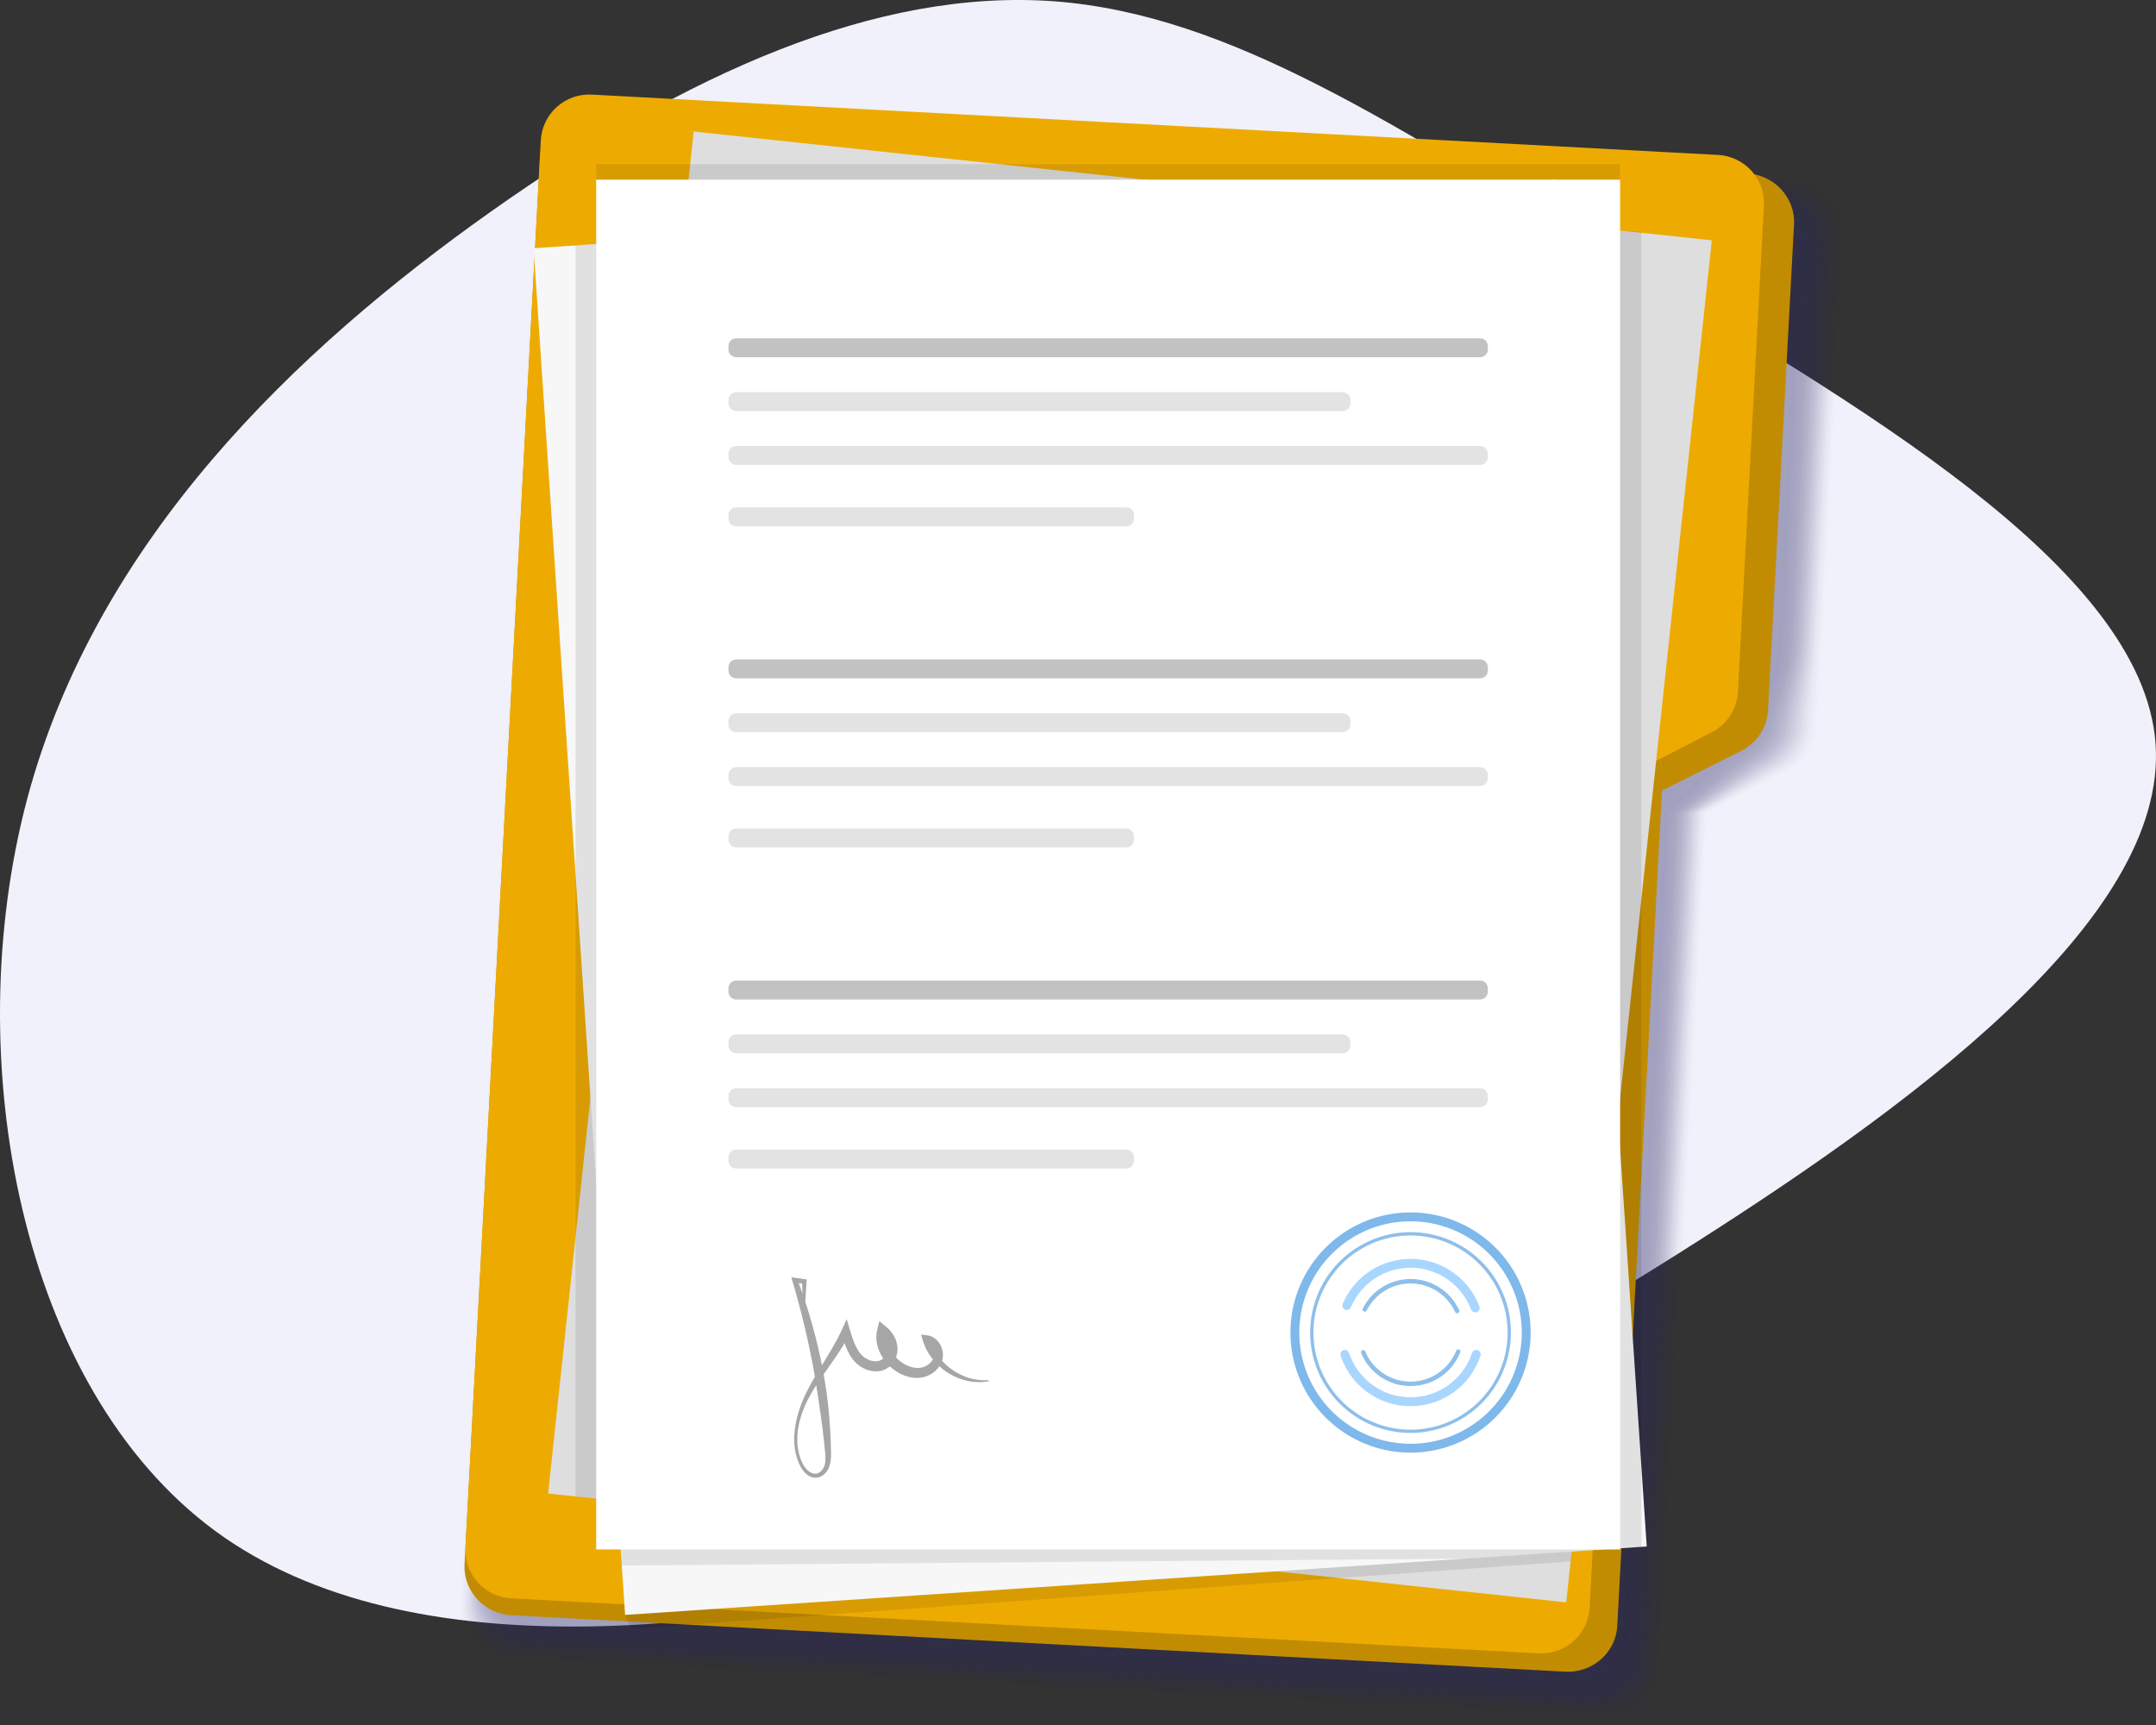 <svg width="480" height="384" viewBox="0 0 480 384" fill="none" xmlns="http://www.w3.org/2000/svg">
<rect x="0" y="0" width="480" height="384" fill="#333333" stroke="none"/>
<path d="M361.458 58.735C412.144 89.457 477.001 125.972 479.897 165.486C482.794 205 423.833 247.411 373.147 279.374C322.461 311.234 280.05 332.542 222.33 347.955C164.507 363.264 91.375 372.677 47.93 340.818C4.485 308.855 -9.273 235.722 6.036 177.899C21.449 120.179 65.928 77.768 109.373 47.046C152.818 16.325 195.229 -2.605 234.743 0.291C274.258 3.291 310.772 28.117 361.458 58.735Z" fill="#F1F1FB"/>
<g opacity="0.4">
<path opacity="0.02" d="M119.735 35.716L102.481 357.807C102.155 363.923 107.036 369.155 113.386 369.495L357.664 382.579C364.014 382.919 369.426 378.238 369.755 372.125L379.966 180.825L398.044 171.555C401.62 169.79 404.124 166.243 404.331 162.377L405.299 148.354C405.333 148.339 405.684 142.149 405.686 142.113C405.686 142.027 406.587 125.226 406.587 125.19L410.516 51.301C410.842 45.186 405.961 39.953 399.611 39.614L387.592 38.969L315.444 35.108L131.824 25.259C125.475 24.919 120.064 29.601 119.735 35.716Z" fill="#292661"/>
<path opacity="0.04" d="M120.159 36.144L102.95 357.429C102.624 363.529 107.487 368.748 113.814 369.086L357.243 382.127C363.57 382.465 368.965 377.795 369.292 371.695L379.446 180.843L397.178 171.386C400.681 169.657 403.322 166.095 403.525 162.305L404.696 148.46C404.763 148.429 405.133 142.329 405.146 142.257C405.157 142.084 406.047 125.471 406.058 125.37L409.947 51.655C410.273 45.558 405.407 40.339 399.08 39.998L387.102 39.357L315.188 35.513L132.207 25.712C125.88 25.374 120.486 30.044 120.159 36.144Z" fill="#292661"/>
<path opacity="0.06" d="M120.582 36.569L103.416 357.051C103.089 363.13 107.937 368.34 114.244 368.678L356.822 381.672C363.127 382.01 368.503 377.351 368.828 371.267L378.922 180.861L396.308 171.231C399.74 169.535 402.516 165.96 402.714 162.249L404.095 148.589C404.196 148.541 404.581 142.532 404.588 142.424C404.606 142.165 405.488 125.73 405.488 125.586L409.339 52.047C409.665 45.968 404.817 40.757 398.511 40.42L386.577 39.78L314.922 35.952L132.597 26.167C126.292 25.829 120.909 30.485 120.582 36.569Z" fill="#292661"/>
<path opacity="0.08" d="M121.008 36.997L103.896 356.672C103.569 362.741 108.399 367.93 114.683 368.27L356.406 381.217C362.688 381.555 368.046 376.908 368.371 370.84L378.408 180.881L395.448 171.073C398.808 169.414 401.719 165.822 401.913 162.188L403.489 148.694C403.624 148.631 404.025 142.714 404.034 142.57C404.056 142.226 404.934 125.967 404.934 125.775L408.746 52.412C409.071 46.332 404.243 41.154 397.957 40.814L386.061 40.176L314.659 36.349L132.955 26.617C126.688 26.282 121.339 30.929 121.008 36.997Z" fill="#292661"/>
<path opacity="0.1" d="M121.431 37.425L104.35 356.294C104.026 362.347 108.838 367.525 115.1 367.861L355.98 380.765C362.24 381.1 367.578 376.464 367.914 370.407L377.893 180.895L394.588 170.911C397.876 169.288 400.922 165.681 401.118 162.13L402.906 148.812C403.077 148.733 403.493 142.906 403.505 142.732C403.534 142.3 404.405 126.219 404.419 125.978L408.19 52.801C408.514 46.747 403.701 41.568 397.439 41.232L385.586 40.597L314.436 36.785L133.356 27.072C127.094 26.737 121.755 31.37 121.431 37.425Z" fill="#292661"/>
<path opacity="0.12" d="M121.855 37.853L104.817 355.914C104.495 361.952 109.289 367.118 115.528 367.453L355.56 380.31C361.799 380.645 367.117 376.02 367.441 369.982L377.362 180.917L393.711 170.758C396.926 169.171 400.108 165.548 400.294 162.069L402.289 148.926C402.494 148.834 402.924 143.097 402.94 142.881C402.974 142.363 403.841 126.458 403.854 126.169L407.587 53.157C407.909 47.12 403.113 41.953 396.877 41.62L385.065 40.987L314.162 37.188L133.737 27.525C127.497 27.191 122.179 31.814 121.855 37.853Z" fill="#292661"/>
<path opacity="0.14" d="M122.278 38.278L105.285 355.529C104.961 361.552 109.739 366.703 115.958 367.037L355.136 379.848C361.355 380.181 366.655 375.57 366.977 369.547L376.841 180.928L392.844 170.594C395.996 169.04 399.303 165.415 399.486 162.004L401.688 149.037C401.924 148.926 402.363 143.282 402.39 143.029C402.431 142.426 403.291 126.696 403.305 126.368L406.999 53.531C407.321 47.508 402.543 42.356 396.327 42.023L384.555 41.392L313.905 37.607L134.119 27.977C127.902 27.644 122.6 32.258 122.278 38.278Z" fill="#292661"/>
<path opacity="0.16" d="M122.701 38.711L105.751 355.157C105.429 361.164 110.191 366.305 116.385 366.64L354.715 379.407C360.911 379.738 366.198 375.129 366.515 369.131L376.319 180.958L391.981 170.443C395.054 168.925 398.51 165.275 398.684 161.95L401.089 149.161C401.361 149.034 401.825 143.482 401.845 143.192C401.89 142.5 402.746 126.949 402.761 126.566L406.416 53.904C406.738 47.897 401.976 42.757 395.781 42.421L384.053 41.793L313.648 38.035L134.501 28.43C128.319 28.099 123.023 32.699 122.701 38.711Z" fill="#292661"/>
<path opacity="0.18" d="M123.127 39.134L106.217 354.779C105.898 360.77 110.642 365.897 116.813 366.228L354.294 378.948C360.468 379.278 365.732 374.69 366.052 368.698L375.799 180.973L391.11 170.287C394.111 168.804 397.698 165.138 397.865 161.889L400.477 149.28C400.783 149.138 401.262 143.678 401.285 143.351C401.337 142.575 402.186 127.201 402.201 126.768L405.817 54.28C406.137 48.289 401.393 43.164 395.221 42.833L383.536 42.207L313.401 38.445L134.894 28.882C128.711 28.554 123.447 33.142 123.127 39.134Z" fill="#292661"/>
<path opacity="0.2" d="M123.55 39.562L106.685 354.401C106.363 360.376 111.092 365.49 117.241 365.818L353.884 378.495C360.035 378.824 365.282 374.246 365.592 368.268L375.274 180.991L390.241 170.13C393.168 168.682 396.892 165.001 397.061 161.83L399.88 149.392C400.22 149.235 400.715 143.865 400.74 143.502C400.796 142.64 401.64 127.442 401.658 126.962L405.234 54.65C405.554 48.674 400.828 43.561 394.676 43.232L383.031 42.608L313.135 38.864L135.258 29.337C129.116 29.006 123.87 33.584 123.55 39.562Z" fill="#292661"/>
<path opacity="0.22" d="M123.973 39.989L107.154 354.022C106.834 359.982 111.545 365.082 117.673 365.411L353.454 378.04C359.583 378.369 364.809 373.803 365.129 367.84L374.757 181.012L389.374 169.979C392.234 168.565 396.091 164.87 396.257 161.776L399.281 149.516C399.655 149.343 400.166 144.063 400.182 143.662C400.245 142.712 401.082 127.692 401.1 127.165L404.635 55.028C404.955 49.066 400.247 43.968 394.118 43.639L382.525 43.013L312.878 39.282L135.648 29.79C129.519 29.461 124.293 34.027 123.973 39.989Z" fill="#292661"/>
<path opacity="0.24" d="M124.397 40.415L107.618 353.644C107.3 359.588 111.993 364.677 118.099 365.001L353.029 377.576C359.135 377.905 364.343 373.35 364.663 367.404L374.232 181.018L388.505 169.805C391.292 168.428 395.284 164.717 395.446 161.7L398.675 149.613C399.083 149.424 399.61 144.236 399.641 143.8C399.709 142.766 400.542 127.921 400.56 127.345L404.057 55.386C404.376 49.44 399.684 44.353 393.578 44.027L382.018 43.407L312.624 39.701L136.031 30.245C129.924 29.916 124.716 34.471 124.397 40.415Z" fill="#292661"/>
<path opacity="0.25" d="M124.82 40.843L108.087 353.259C107.769 359.192 112.443 364.263 118.527 364.589L352.61 377.126C358.69 377.452 363.884 372.909 364.201 366.978L373.714 181.039L387.641 169.65C390.356 168.299 394.483 164.582 394.641 161.643L398.077 149.735C398.527 149.53 399.061 144.432 399.092 143.959C399.169 142.834 399.993 128.171 400.015 127.547L403.465 55.769C403.785 49.838 399.108 44.767 393.024 44.441L381.505 43.824L312.361 40.12L136.425 30.695C130.328 30.38 125.138 34.912 124.82 40.843Z" fill="#292661"/>
<path opacity="0.27" d="M125.245 41.271L108.551 352.892C108.234 358.809 112.893 363.866 118.954 364.193L352.188 376.676C358.249 377 363.421 372.467 363.739 366.543L373.195 181.054L386.777 169.488C389.423 168.182 393.683 164.44 393.838 161.58L397.479 149.845C397.954 149.62 398.512 144.619 398.546 144.11C398.627 142.903 399.433 128.412 399.469 127.741L402.887 56.14C403.205 50.225 398.548 45.166 392.485 44.842L381.002 44.227L312.103 40.537L136.793 31.148C130.732 30.83 125.56 35.356 125.245 41.271Z" fill="#292661"/>
<path opacity="0.29" d="M125.668 41.699L109.006 352.507C108.691 358.408 113.332 363.452 119.364 363.765L351.767 376.225C357.806 376.547 362.96 372.026 363.275 366.127L372.671 181.084L385.901 169.342C388.475 168.069 392.881 164.314 393.021 161.531L396.867 149.973C397.378 149.748 397.952 144.822 397.992 144.277C398.08 142.984 398.877 128.669 398.916 127.951L402.293 56.516C402.61 50.615 397.97 45.571 391.936 45.247L380.497 44.635L311.853 40.962L137.176 31.6C131.137 31.28 125.983 35.797 125.668 41.699Z" fill="#292661"/>
<path opacity="0.31" d="M126.091 42.126L109.486 352.133C109.171 358.019 113.793 363.051 119.812 363.373L351.344 375.775C357.362 376.097 362.498 371.587 362.813 365.704L372.151 181.106L385.039 169.189C387.54 167.952 392.073 164.181 392.217 161.475L396.27 150.095C396.815 149.843 397.396 145.018 397.443 144.437C397.538 143.059 398.326 128.921 398.368 128.153L401.707 56.895C402.023 51.009 397.4 45.977 391.382 45.654L379.989 45.044L311.598 41.377L137.55 32.053C131.54 31.731 126.407 36.234 126.091 42.126Z" fill="#292661"/>
<path opacity="0.33" d="M126.518 42.552L109.953 351.75C109.64 357.62 114.244 362.639 120.24 362.959L350.923 375.325C356.919 375.647 362.035 371.148 362.35 365.278L371.629 181.129L384.173 169.035C386.602 167.835 391.27 164.048 391.409 161.421L395.669 150.214C396.246 149.946 396.854 145.213 396.894 144.597C396.993 143.131 397.777 129.171 397.82 128.356L401.12 57.27C401.436 51.401 396.829 46.382 390.833 46.062L379.482 45.454L311.34 41.795L137.942 32.505C131.946 32.181 126.831 36.684 126.518 42.552Z" fill="#292661"/>
<path opacity="0.35" d="M126.938 42.989L110.421 351.372C110.105 357.226 114.699 362.232 120.668 362.551L350.502 374.874C356.475 375.194 361.573 370.707 361.888 364.852L371.12 181.149L383.317 168.88C385.674 167.714 390.477 163.913 390.614 161.362L395.079 150.329C395.689 150.045 396.313 145.403 396.356 144.75C396.462 143.198 397.236 129.414 397.281 128.552L400.537 57.635C400.852 51.781 396.259 46.776 390.288 46.456L378.978 45.85L311.088 42.214L138.329 32.96C132.349 32.631 127.254 37.135 126.938 42.989Z" fill="#292661"/>
<path opacity="0.37" d="M127.362 43.407L110.887 350.994C110.574 356.832 115.145 361.824 121.098 362.144L350.086 374.408C356.039 374.728 361.119 370.252 361.429 364.413L370.591 181.158L382.444 168.711C384.729 167.585 389.667 163.758 389.8 161.281L394.458 150.437C395.104 150.138 395.742 145.587 395.789 144.898C395.899 143.261 396.667 129.653 396.716 128.741L399.939 58.009C400.251 52.168 395.681 47.177 389.728 46.859L378.47 46.256L310.829 42.633L138.706 33.413C132.755 33.093 127.675 37.569 127.362 43.407Z" fill="#292661"/>
<path opacity="0.39" d="M127.788 43.835L111.351 350.613C111.04 356.438 115.593 361.421 121.524 361.734L349.651 373.954C355.582 374.273 360.641 369.808 360.952 363.986L370.057 181.176L381.561 168.554C383.779 167.459 388.849 163.629 388.978 161.231L393.855 150.554C394.53 150.239 395.188 145.779 395.237 145.054C395.354 143.329 396.113 129.898 396.165 128.939L399.349 58.381C399.661 52.558 395.107 47.573 389.176 47.262L377.952 46.661L310.563 43.059L139.079 33.872C133.158 33.548 128.094 38.01 127.788 43.835Z" fill="#292661"/>
<path opacity="0.41" d="M128.21 44.263L111.821 350.235C111.508 356.044 116.045 361.009 121.953 361.326L349.239 373.501C355.147 373.816 360.188 369.365 360.497 363.556L369.541 181.194L380.702 168.403C382.848 167.344 388.056 163.499 388.18 161.177L393.262 150.678C393.976 150.347 394.644 145.977 394.696 145.216C394.818 143.414 395.572 130.15 395.626 129.144L398.778 58.761C399.089 52.954 394.552 47.987 388.646 47.672L377.46 47.073L310.324 43.471L139.471 34.318C133.562 34.002 128.521 38.454 128.21 44.263Z" fill="#292661"/>
<path opacity="0.43" d="M128.634 44.689L112.288 349.857C111.977 355.65 116.498 360.602 122.381 360.917L348.818 373.046C354.704 373.361 359.727 368.921 360.036 363.128L369.015 181.212L379.823 168.238C381.896 167.214 387.239 163.355 387.359 161.112L392.657 150.786C393.404 150.439 394.091 146.161 394.145 145.364C394.273 143.468 395.019 130.391 395.075 129.335L398.18 59.128C398.491 53.335 393.972 48.383 388.086 48.068L376.943 47.472L310.059 43.889L139.854 34.77C133.968 34.455 128.945 38.895 128.634 44.689Z" fill="#292661"/>
<path opacity="0.45" d="M129.057 45.116L112.753 349.479C112.445 355.256 116.948 360.194 122.811 360.511L348.397 372.596C354.251 372.909 359.263 368.48 359.574 362.702L368.501 181.223L378.969 168.074C380.97 167.086 386.449 163.211 386.563 161.045L392.057 150.897C392.839 150.534 393.541 146.346 393.597 145.513C393.73 143.529 394.469 130.63 394.527 129.527L397.594 59.502C397.905 53.724 393.402 48.784 387.538 48.469L376.438 47.875L309.791 44.304L140.223 35.221C134.371 34.91 129.368 39.339 129.057 45.116Z" fill="#292661"/>
<path opacity="0.47" d="M129.48 45.544L113.233 349.1C112.924 354.862 117.409 359.789 123.25 360.102L347.987 372.139C353.827 372.452 358.812 368.034 359.121 362.272L367.992 181.244L378.113 167.916C380.043 166.964 385.656 163.073 385.769 160.986L391.467 151.011C392.282 150.633 393.001 146.537 393.059 145.668C393.199 143.599 393.928 130.875 393.991 129.725L397.006 59.876C397.315 54.114 392.83 49.19 386.989 48.877L375.929 48.284L309.545 44.727L140.617 35.675C134.776 35.365 129.789 39.782 129.48 45.544Z" fill="#292661"/>
<path opacity="0.49" d="M129.906 45.972L113.695 348.722C113.386 354.468 117.856 359.381 123.674 359.692L347.559 371.684C353.38 371.997 358.347 367.59 358.655 361.842L367.466 181.264L377.242 167.754C379.1 166.838 384.848 162.931 384.956 160.921L390.855 151.135C391.704 150.741 392.431 146.736 392.499 145.83C392.643 143.676 393.366 131.128 393.431 129.93L396.419 60.247C396.728 54.501 392.258 49.588 386.44 49.277L375.423 48.688L309.289 45.143L141 36.137C135.18 35.817 130.212 40.224 129.906 45.972Z" fill="#292661"/>
<path opacity="0.51" d="M130.329 46.398L114.154 348.337C113.847 354.067 118.299 358.967 124.097 359.278L347.131 371.225C352.929 371.535 357.878 367.14 358.184 361.408L366.938 181.28L376.368 167.603C378.154 166.719 384.037 162.799 384.141 160.867L390.251 151.246C391.136 150.836 391.884 146.92 391.949 145.979C392.1 143.727 392.816 131.366 392.881 130.119L395.831 60.614C396.137 54.882 391.688 49.984 385.89 49.674L374.916 49.086L309.032 45.562L141.378 36.583C135.584 36.272 130.635 40.667 130.329 46.398Z" fill="#292661"/>
<path opacity="0.53" d="M130.753 46.816L114.622 347.963C114.316 353.68 118.75 358.566 124.529 358.875L346.715 370.776C352.49 371.087 357.421 366.703 357.728 360.987L366.423 181.309L375.506 167.457C377.222 166.608 383.24 162.672 383.34 160.817L389.655 151.372C390.572 150.946 391.337 147.123 391.405 146.146C391.56 143.818 392.269 131.623 392.339 130.328L395.244 61.001C395.55 55.285 391.117 50.399 385.337 50.09L374.403 49.505L308.771 45.988L141.763 37.035C135.988 36.727 131.059 41.109 130.753 46.816Z" fill="#292661"/>
<path opacity="0.55" d="M131.176 47.253L115.089 347.585C114.954 350.336 115.917 353.028 117.767 355.069C119.617 357.109 122.202 358.332 124.953 358.467L346.285 370.324C352.038 370.63 356.951 366.271 357.255 360.559L365.892 181.331L374.63 167.304C376.274 166.491 382.428 162.54 382.511 160.761L389.041 151.493C389.991 151.043 390.772 147.319 390.842 146.315C391.004 143.901 391.704 131.884 391.776 130.54L394.647 61.384C394.714 60.022 394.512 58.66 394.052 57.376C393.592 56.093 392.884 54.912 391.968 53.901C391.052 52.891 389.946 52.071 388.713 51.488C387.481 50.905 386.145 50.571 384.783 50.505L373.892 49.921L308.51 46.418L142.146 37.488C139.397 37.329 136.696 38.268 134.639 40.099C132.582 41.93 131.336 44.504 131.176 47.253Z" fill="#292661"/>
<path opacity="0.57" d="M131.599 47.681L115.556 347.207C115.422 349.948 116.381 352.631 118.223 354.666C120.065 356.701 122.639 357.921 125.38 358.059L345.868 369.869C348.609 370.025 351.299 369.087 353.348 367.261C355.398 365.434 356.638 362.869 356.797 360.129L365.376 181.352L373.768 167.146C375.344 166.37 381.628 162.402 381.718 160.702L388.446 151.608C389.432 151.158 390.229 147.512 390.299 146.461C390.468 143.959 391.161 132.12 391.235 130.729L394.068 61.749C394.202 59.008 393.243 56.325 391.4 54.291C389.558 52.256 386.983 51.036 384.242 50.899L373.392 50.318L308.264 46.816L142.528 37.941C139.788 37.784 137.097 38.723 135.048 40.549C132.999 42.375 131.758 44.941 131.599 47.681Z" fill="#292661"/>
<path opacity="0.59" d="M132.025 48.109L116.023 346.828C115.955 348.182 116.154 349.535 116.609 350.811C117.064 352.087 117.766 353.261 118.675 354.266C119.584 355.271 120.682 356.087 121.906 356.668C123.131 357.248 124.457 357.582 125.81 357.65L345.447 369.414C348.179 369.57 350.86 368.634 352.902 366.812C354.944 364.991 356.178 362.433 356.334 359.701L364.854 181.361L372.899 166.98C374.401 166.237 380.824 162.251 380.912 160.632L387.845 151.716C388.865 151.243 389.678 147.695 389.75 146.605C389.925 144.02 390.612 132.357 390.689 130.918L393.481 62.114C393.549 60.761 393.35 59.407 392.895 58.131C392.44 56.854 391.738 55.68 390.829 54.675C389.92 53.67 388.822 52.854 387.597 52.274C386.373 51.694 385.046 51.36 383.693 51.292L372.885 50.712L308.008 47.237L142.911 38.393C141.559 38.316 140.204 38.506 138.925 38.953C137.645 39.4 136.467 40.094 135.456 40.996C134.445 41.898 133.621 42.991 133.033 44.211C132.444 45.432 132.102 46.756 132.025 48.109Z" fill="#292661"/>
<path opacity="0.61" d="M132.448 48.534L116.489 346.45C116.351 349.174 117.301 351.841 119.129 353.865C120.957 355.889 123.514 357.103 126.238 357.242L345.026 368.95C347.748 369.103 350.419 368.17 352.453 366.354C354.487 364.539 355.716 361.99 355.872 359.269L364.333 181.374L372.032 166.827C373.461 166.12 380.02 162.125 380.104 160.578L387.253 151.833C388.306 151.345 389.135 147.886 389.209 146.76C389.389 144.09 390.069 132.602 390.148 131.116L392.902 62.485C393.04 59.762 392.09 57.095 390.262 55.071C388.433 53.048 385.876 51.834 383.152 51.696L372.387 51.117L307.767 47.656L143.294 38.846C140.571 38.693 137.899 39.627 135.865 41.444C133.831 43.261 132.602 45.812 132.448 48.534Z" fill="#292661"/>
<path opacity="0.63" d="M132.871 48.962L116.957 346.072C116.888 347.416 117.084 348.761 117.534 350.029C117.984 351.297 118.68 352.465 119.582 353.464C120.484 354.463 121.573 355.275 122.789 355.853C124.004 356.431 125.322 356.764 126.666 356.832L344.605 368.507C345.949 368.582 347.295 368.392 348.565 367.947C349.836 367.503 351.007 366.812 352.01 365.915C353.014 365.018 353.831 363.931 354.415 362.718C354.998 361.505 355.338 360.189 355.413 358.845L363.816 181.397L371.169 166.664C372.52 165.989 379.221 161.983 379.3 160.513L386.647 151.957C387.732 151.453 388.579 148.087 388.655 146.925C388.842 144.167 389.513 132.857 389.596 131.323L392.298 62.875C392.368 61.531 392.171 60.186 391.721 58.917C391.27 57.649 390.574 56.482 389.672 55.483C388.77 54.483 387.68 53.672 386.465 53.094C385.249 52.516 383.931 52.183 382.587 52.114L371.863 51.538L307.487 48.091L143.668 39.309C140.956 39.16 138.297 40.092 136.272 41.902C134.248 43.712 133.025 46.251 132.871 48.962Z" fill="#292661"/>
<path opacity="0.65" d="M133.295 49.39L117.423 345.7C117.353 347.04 117.548 348.38 117.996 349.645C118.444 350.909 119.137 352.073 120.035 353.069C120.933 354.066 122.019 354.876 123.23 355.452C124.441 356.029 125.754 356.362 127.094 356.432L344.184 368.059C346.889 368.208 349.543 367.277 351.561 365.469C353.579 363.662 354.797 361.127 354.947 358.422L363.291 181.421L370.298 166.514C371.586 165.879 378.404 161.853 378.489 160.461L386.039 152.072C387.165 151.552 388.02 148.276 388.101 147.078C388.293 144.234 388.957 133.1 389.042 131.517L391.717 63.239C391.787 61.899 391.591 60.558 391.142 59.293C390.693 58.028 389.999 56.864 389.1 55.868C388.201 54.871 387.114 54.061 385.902 53.485C384.69 52.909 383.376 52.577 382.035 52.508L371.354 51.934L307.228 48.501L144.057 39.753C141.352 39.604 138.698 40.535 136.68 42.343C134.662 44.15 133.444 46.685 133.295 49.39Z" fill="#292661"/>
<path opacity="0.67" d="M133.723 49.818L117.894 345.313C117.824 346.649 118.017 347.985 118.463 349.245C118.909 350.506 119.599 351.666 120.494 352.66C121.389 353.654 122.471 354.462 123.678 355.037C124.885 355.613 126.193 355.945 127.529 356.015L343.765 367.599C345.101 367.672 346.437 367.482 347.699 367.038C348.96 366.594 350.122 365.907 351.117 365.014C352.113 364.122 352.923 363.042 353.501 361.836C354.08 360.63 354.415 359.323 354.488 357.987L362.773 181.435L369.436 166.349C370.652 165.748 377.616 161.709 377.686 160.394L385.438 152.191C386.593 151.655 387.464 148.472 387.552 147.238C387.75 144.311 388.406 133.35 388.493 131.72L391.13 63.618C391.203 62.281 391.012 60.942 390.567 59.679C390.122 58.416 389.433 57.254 388.538 56.258C387.643 55.262 386.56 54.452 385.351 53.875C384.143 53.298 382.833 52.965 381.496 52.896L370.857 52.324L306.981 48.904L144.44 40.206C141.745 40.06 139.101 40.99 137.091 42.793C135.082 44.595 133.87 47.122 133.723 49.818Z" fill="#292661"/>
<path opacity="0.69" d="M134.142 50.246L118.358 344.928C118.287 346.259 118.479 347.591 118.923 348.847C119.366 350.104 120.053 351.261 120.944 352.252C121.835 353.243 122.913 354.049 124.115 354.624C125.318 355.198 126.621 355.53 127.952 355.601L343.34 367.138C346.028 367.283 348.662 366.354 350.666 364.557C352.669 362.76 353.876 360.24 354.022 357.553L362.26 181.462L368.565 166.201C369.709 165.636 376.808 161.58 376.873 160.347L384.837 152.311C386.026 151.759 386.918 148.665 387.003 147.395C387.206 144.378 387.857 133.6 387.947 131.92L390.543 63.992C390.615 62.66 390.424 61.327 389.981 60.069C389.538 58.812 388.851 57.653 387.96 56.661C387.069 55.669 385.991 54.862 384.788 54.287C383.585 53.711 382.28 53.379 380.949 53.308L370.348 52.738L306.725 49.331L144.835 40.658C143.503 40.585 142.17 40.775 140.912 41.217C139.653 41.66 138.494 42.346 137.501 43.236C136.508 44.126 135.7 45.204 135.124 46.406C134.548 47.609 134.214 48.914 134.142 50.246Z" fill="#292661"/>
<path opacity="0.71" d="M134.566 50.671L118.823 344.557C118.679 347.235 119.605 349.861 121.397 351.857C123.189 353.853 125.7 355.056 128.379 355.2L342.918 366.683C345.597 366.825 348.223 365.898 350.218 364.105C352.213 362.312 353.414 359.799 353.557 357.121L361.726 181.462L367.697 166.025C368.769 165.496 376.003 161.425 376.066 160.265L384.233 152.416C385.458 151.849 386.365 148.845 386.453 147.539C386.662 144.437 387.304 133.834 387.396 132.107L389.954 64.352C390.098 61.673 389.172 59.048 387.38 57.052C385.588 55.056 383.077 53.853 380.398 53.709L369.841 53.143L306.467 49.743L145.205 41.111C142.527 40.968 139.901 41.895 137.906 43.688C135.911 45.481 134.709 47.993 134.566 50.671Z" fill="#292661"/>
<path opacity="0.73" d="M134.991 51.094L119.29 344.178C119.145 346.848 120.067 349.465 121.851 351.455C123.636 353.445 126.138 354.645 128.808 354.79L342.498 366.237C343.82 366.307 345.143 366.116 346.391 365.674C347.639 365.233 348.787 364.55 349.771 363.664C350.755 362.779 351.555 361.708 352.125 360.514C352.695 359.319 353.025 358.024 353.094 356.702L361.2 181.489L366.829 165.876C367.829 165.383 375.198 161.297 375.257 160.214L383.63 152.529C384.887 151.946 385.812 149.034 385.902 147.693C386.127 144.502 386.751 134.077 386.845 132.303L389.365 64.726C389.51 62.056 388.589 59.438 386.804 57.448C385.019 55.458 382.517 54.258 379.848 54.111L369.333 53.549L306.209 50.171L145.587 41.563C142.918 41.422 140.302 42.347 138.315 44.135C136.328 45.922 135.132 48.425 134.991 51.094Z" fill="#292661"/>
<path opacity="0.75" d="M135.414 51.527L119.763 343.802C119.617 346.463 120.534 349.072 122.311 351.057C124.089 353.041 126.582 354.238 129.242 354.385L342.082 365.785C343.399 365.854 344.717 365.662 345.961 365.222C347.204 364.781 348.349 364.1 349.329 363.217C350.309 362.334 351.106 361.267 351.673 360.076C352.241 358.885 352.569 357.594 352.637 356.276L360.684 181.507L365.962 165.719C366.89 165.269 374.394 161.159 374.448 160.155L383.031 152.642C384.322 152.043 385.263 149.221 385.355 147.843C385.58 144.567 386.202 134.318 386.301 132.496L388.778 65.095C388.924 62.434 388.007 59.825 386.229 57.841C384.452 55.856 381.959 54.659 379.298 54.512L368.824 53.952L305.955 50.586L145.97 42.016C143.309 41.878 140.702 42.802 138.723 44.586C136.743 46.369 135.553 48.866 135.414 51.527Z" fill="#292661"/>
<path opacity="0.76" d="M135.837 51.955L120.224 343.422C120.151 344.735 120.338 346.049 120.773 347.29C121.208 348.531 121.884 349.674 122.761 350.654C123.638 351.634 124.7 352.432 125.885 353.001C127.071 353.57 128.357 353.901 129.67 353.973L341.66 365.33C342.973 365.398 344.287 365.206 345.526 364.766C346.765 364.326 347.905 363.646 348.881 362.766C349.857 361.885 350.65 360.821 351.215 359.633C351.78 358.446 352.105 357.159 352.173 355.846L360.168 181.527L365.102 165.561C365.957 165.138 373.597 161.022 373.658 160.094L382.439 152.761C383.763 152.146 384.72 149.417 384.814 148.003C385.04 144.642 385.661 134.568 385.76 132.692L388.201 65.464C388.344 62.813 387.43 60.214 385.658 58.237C383.886 56.26 381.401 55.068 378.751 54.922L368.319 54.364L305.7 51.007L146.352 42.471C145.039 42.403 143.725 42.594 142.486 43.034C141.247 43.474 140.106 44.154 139.13 45.034C138.153 45.915 137.36 46.98 136.795 48.167C136.23 49.354 135.904 50.641 135.837 51.955Z" fill="#292661"/>
<path opacity="0.78" d="M136.26 52.382L120.691 343.041C120.617 344.35 120.802 345.66 121.234 346.897C121.667 348.134 122.339 349.273 123.212 350.251C124.085 351.228 125.142 352.024 126.323 352.592C127.504 353.161 128.785 353.492 130.093 353.565L341.235 364.875C342.543 364.942 343.852 364.75 345.087 364.311C346.321 363.872 347.457 363.194 348.43 362.316C349.402 361.438 350.192 360.376 350.754 359.193C351.317 358.01 351.64 356.727 351.707 355.418L359.644 181.548L364.228 165.406C365.016 165.019 372.784 160.887 372.836 160.038L381.827 152.88C383.177 152.25 384.157 149.611 384.256 148.152C384.481 144.702 385.1 134.807 385.202 132.888L387.604 65.838C387.752 63.196 386.845 60.603 385.082 58.629C383.318 56.656 380.844 55.463 378.201 55.314L367.81 54.758L305.441 51.416L146.733 42.923C144.09 42.789 141.502 43.71 139.538 45.484C137.574 47.258 136.395 49.739 136.26 52.382Z" fill="#292661"/>
<path opacity="0.8" d="M136.686 52.808L121.15 342.663C121 345.296 121.902 347.881 123.658 349.849C125.413 351.817 127.879 353.007 130.512 353.158L340.811 364.416C343.445 364.547 346.024 363.627 347.98 361.858C349.936 360.089 351.109 357.615 351.241 354.982L359.121 181.557L363.361 165.25C364.077 164.899 371.987 160.747 372.028 159.98L381.225 153C382.619 152.353 383.605 149.805 383.702 148.318C383.927 144.783 384.544 135.066 384.65 133.098L387.012 66.225C387.161 63.592 386.259 61.007 384.503 59.039C382.747 57.071 380.281 55.881 377.648 55.73L367.29 55.177L305.173 51.849L147.111 43.383C144.479 43.252 141.903 44.171 139.948 45.938C137.993 47.705 136.82 50.176 136.686 52.808Z" fill="#292661"/>
<path opacity="0.82" d="M137.1 53.236L121.625 342.285C121.55 343.584 121.731 344.886 122.159 346.115C122.588 347.344 123.254 348.477 124.12 349.449C124.986 350.421 126.035 351.212 127.207 351.778C128.379 352.344 129.651 352.674 130.951 352.748L340.393 363.968C341.692 364.032 342.992 363.841 344.218 363.403C345.444 362.965 346.571 362.29 347.536 361.417C348.501 360.543 349.284 359.488 349.841 358.311C350.398 357.135 350.717 355.86 350.781 354.56L358.601 181.581L362.485 165.088C363.129 164.771 371.174 160.61 371.212 159.91L380.615 153.105C382.04 152.443 383.045 149.987 383.148 148.465C383.391 144.844 383.988 135.302 384.096 133.287L386.418 66.585C386.493 65.286 386.311 63.985 385.883 62.755C385.455 61.526 384.789 60.394 383.923 59.422C383.058 58.45 382.009 57.659 380.837 57.093C379.665 56.526 378.393 56.197 377.094 56.122L366.788 55.571L304.921 52.256L147.489 43.824C146.189 43.759 144.888 43.951 143.662 44.389C142.436 44.827 141.309 45.502 140.344 46.377C139.379 47.251 138.596 48.306 138.039 49.483C137.483 50.66 137.164 51.935 137.1 53.236Z" fill="#292661"/>
<path opacity="0.84" d="M137.532 53.663L122.093 341.906C122.017 343.201 122.198 344.498 122.623 345.723C123.049 346.949 123.712 348.078 124.575 349.047C125.437 350.016 126.481 350.805 127.649 351.37C128.816 351.936 130.084 352.265 131.379 352.34L339.969 363.513C341.265 363.578 342.561 363.386 343.783 362.95C345.006 362.514 346.13 361.841 347.092 360.969C348.054 360.098 348.834 359.046 349.389 357.873C349.944 356.7 350.263 355.429 350.326 354.133L358.088 181.599L361.636 164.938C362.208 164.656 370.388 160.482 370.417 159.862L380.025 153.234C381.486 152.558 382.502 150.19 382.612 148.631C382.862 144.923 383.452 135.559 383.562 133.496L385.843 66.97C385.919 65.676 385.738 64.379 385.312 63.153C384.887 61.928 384.224 60.799 383.361 59.83C382.499 58.861 381.454 58.072 380.287 57.507C379.12 56.941 377.852 56.612 376.557 56.536L366.292 55.987L304.673 52.67L147.881 44.272C146.584 44.209 145.288 44.401 144.067 44.839C142.845 45.277 141.721 45.951 140.76 46.823C139.799 47.696 139.019 48.749 138.466 49.922C137.912 51.096 137.594 52.367 137.532 53.663Z" fill="#292661"/>
<path opacity="0.86" d="M137.955 54.091L122.559 341.528C122.266 346.984 126.407 351.642 131.806 351.931L339.547 363.06C340.839 363.123 342.13 362.93 343.346 362.494C344.563 362.057 345.682 361.385 346.639 360.516C347.597 359.647 348.373 358.598 348.925 357.429C349.477 356.26 349.793 354.994 349.855 353.703L357.558 181.62L360.76 164.775C361.26 164.528 369.575 160.337 369.604 159.795L379.419 153.342C380.914 152.651 381.95 150.374 382.058 148.78C382.312 144.986 382.895 135.797 383.008 133.694L385.259 67.344C385.336 66.052 385.157 64.757 384.733 63.534C384.309 62.311 383.647 61.184 382.786 60.217C381.926 59.249 380.883 58.462 379.717 57.898C378.552 57.335 377.287 57.007 375.994 56.933L365.772 56.386L304.416 53.098L148.261 44.734C142.861 44.445 138.248 48.633 137.955 54.091Z" fill="#292661"/>
<path opacity="0.88" d="M138.379 54.519L123.025 341.148C122.735 346.588 126.853 351.233 132.234 351.521L339.127 362.603C344.506 362.891 349.102 358.715 349.392 353.273L357.047 181.635L359.905 164.616C360.333 164.404 368.783 160.198 368.808 159.734L378.829 153.457C380.358 152.747 381.41 150.563 381.531 148.933C381.792 145.054 382.367 136.04 382.482 133.883L384.686 67.709C384.979 62.267 380.858 57.622 375.477 57.334L365.297 56.789L304.169 53.517L148.653 45.186C143.267 44.9 138.676 49.068 138.379 54.519Z" fill="#292661"/>
<path opacity="0.9" d="M138.804 54.945L123.493 340.772C123.203 346.196 127.307 350.827 132.664 351.116L338.705 362.148C344.062 362.437 348.639 358.271 348.93 352.845L356.516 181.653L359.026 164.458C359.384 164.28 367.969 160.061 367.99 159.673L378.216 153.574C379.779 152.849 380.846 150.755 380.957 149.089C381.225 145.121 381.792 136.286 381.911 134.082L384.075 68.081C384.366 62.656 380.261 58.025 374.904 57.737L364.772 57.194L303.909 53.934L149.033 45.641C143.67 45.353 139.094 49.518 138.804 54.945Z" fill="#292661"/>
<path opacity="0.92" d="M139.228 55.372L123.96 340.391C123.669 345.795 127.758 350.42 133.092 350.706L338.285 361.698C343.619 361.984 348.176 357.83 348.467 352.419L355.996 181.674L358.16 164.303C358.446 164.161 367.166 159.925 367.182 159.615L377.614 153.691C379.21 152.95 380.293 150.948 380.408 149.246C380.683 145.193 381.241 136.536 381.363 134.28L383.488 68.457C383.779 63.053 379.69 58.428 374.356 58.142L364.26 57.602L303.649 54.355L149.414 46.094C144.08 45.808 139.516 49.969 139.228 55.372Z" fill="#292661"/>
<path opacity="0.94" d="M139.651 55.8L124.426 340.013C124.137 345.417 128.208 350.014 133.52 350.298L337.864 361.243C343.175 361.529 347.714 357.386 347.996 351.989L355.473 181.687L357.293 164.14C357.518 164.035 366.362 159.784 366.373 159.552L377.012 153.803C378.642 153.047 379.741 151.135 379.858 149.395C380.137 145.259 380.691 136.786 380.813 134.473L382.9 68.826C383.191 63.422 379.117 58.826 373.806 58.541L363.753 58.002L303.392 54.769L149.792 46.546C144.481 46.263 139.939 50.405 139.651 55.8Z" fill="#292661"/>
<path opacity="0.96" d="M140.075 56.228L124.894 339.635C124.606 345.016 128.659 349.607 133.948 349.888L337.443 360.791C342.732 361.072 347.253 356.94 347.542 351.559L354.954 181.71L356.426 163.985C356.568 163.913 365.559 159.648 365.568 159.493L376.411 153.92C378.075 153.15 379.19 151.329 379.309 149.552C379.595 145.328 380.14 137.024 380.266 134.674L382.313 69.202C382.601 63.82 378.548 59.229 373.257 58.946L363.244 58.41L303.126 55.19L150.173 46.999C144.884 46.715 140.363 50.847 140.075 56.228Z" fill="#292661"/>
<path opacity="0.98" d="M140.498 56.654L125.36 339.256C125.072 344.622 129.109 349.199 134.367 349.481L337.011 360.336C342.277 360.617 346.78 356.508 347.068 351.134L354.42 181.73L355.546 163.83C355.618 163.794 364.743 159.513 364.748 159.437L375.797 154.033C376.627 153.638 377.339 153.031 377.86 152.273C378.38 151.514 378.691 150.632 378.76 149.714C379.05 145.405 379.588 137.277 379.717 134.879L381.725 69.582C382.013 64.219 377.976 59.642 372.719 59.358L362.746 58.824L302.888 55.618L150.556 47.451C145.289 47.17 140.786 51.29 140.498 56.654Z" fill="#292661"/>
<path d="M381.138 69.949C381.424 64.6 377.405 60.042 372.161 59.754L362.229 59.223L302.622 56.03L150.939 47.904C145.693 47.625 141.21 51.732 140.921 57.081L125.836 338.878C125.55 344.228 129.569 348.785 134.815 349.073L336.61 359.881C341.854 360.162 346.339 356.053 346.625 350.703L354.69 163.674L375.207 154.159C376.047 153.78 376.77 153.181 377.299 152.426C377.827 151.671 378.142 150.787 378.211 149.868C378.508 145.472 379.037 137.52 379.168 135.075L381.138 69.949Z" fill="#292661"/>
</g>
<path d="M399.412 49.968C399.732 44.024 395.046 38.936 388.951 38.611L377.407 37.995L308.123 34.282L131.823 24.838C125.726 24.512 120.524 29.067 120.207 35.013L103.423 348.211C103.106 354.155 107.789 359.244 113.887 359.568L348.44 372.132C354.538 372.458 359.739 367.903 360.056 361.957L370.02 175.975L387.656 167.133C389.358 166.293 390.807 165.017 391.855 163.435C392.903 161.853 393.512 160.021 393.621 158.126L399.412 49.968Z" fill="#C28C02"/>
<path d="M392.704 45.832C392.858 42.979 391.871 40.181 389.963 38.054C388.054 35.927 385.378 34.646 382.525 34.491L371.267 33.888L303.696 30.267L131.746 21.058C130.332 20.982 128.917 21.185 127.582 21.656C126.247 22.127 125.017 22.857 123.964 23.803C122.911 24.749 122.054 25.893 121.443 27.17C120.832 28.448 120.478 29.833 120.403 31.247L103.626 344.455C103.55 345.869 103.753 347.284 104.224 348.619C104.695 349.955 105.424 351.184 106.371 352.237C107.317 353.291 108.461 354.147 109.738 354.758C111.015 355.37 112.401 355.723 113.814 355.799L342.563 368.052C345.419 368.204 348.217 367.216 350.344 365.305C352.471 363.394 353.752 360.716 353.905 357.861L363.868 171.879L381.081 162.999C382.755 162.137 384.173 160.852 385.196 159.272C386.218 157.692 386.81 155.872 386.911 153.992L392.704 45.832Z" fill="#EDAB02"/>
<path d="M381.103 53.495L154.433 29.27L122.03 332.469L348.7 356.693L381.103 53.495Z" fill="#DEDEDE"/>
<path d="M346.253 40.024L118.801 55.251L139.169 359.495L366.62 344.268L346.253 40.024Z" fill="#F7F7F7"/>
<path d="M360.695 39.994H132.734V344.919H360.695V39.994Z" fill="white"/>
<path opacity="0.09" d="M360.695 51.306V344.921L365.433 344.455V51.596L360.695 51.306Z" fill="url(#paint0_linear_115_4417)"/>
<path opacity="0.09" d="M132.735 54.303V333.609L128.14 333.121V54.609L132.735 54.303Z" fill="url(#paint1_linear_115_4417)"/>
<path opacity="0.09" d="M360.695 36.551H132.734V39.994H360.695V36.551Z" fill="url(#paint2_linear_115_4417)"/>
<path opacity="0.09" d="M349.916 345.358L349.68 347.583L140.527 362.565L139.191 359.48L349.916 345.358Z" fill="url(#paint3_linear_115_4417)"/>
<path opacity="0.09" d="M138.218 344.921L138.456 348.497L326.08 346.957L349.918 345.358L356.461 344.921H138.218Z" fill="url(#paint4_linear_115_4417)"/>
<g opacity="0.5">
<path d="M314.036 323.378C308.747 323.378 303.577 321.81 299.179 318.871C294.781 315.933 291.354 311.756 289.33 306.87C287.306 301.983 286.776 296.606 287.808 291.419C288.84 286.231 291.387 281.466 295.127 277.726C298.867 273.986 303.632 271.439 308.819 270.407C314.007 269.375 319.384 269.905 324.27 271.929C329.157 273.953 333.333 277.381 336.272 281.778C339.21 286.176 340.778 291.347 340.778 296.636C340.771 303.726 337.951 310.523 332.937 315.537C327.924 320.55 321.126 323.37 314.036 323.378ZM314.036 271.866C309.138 271.866 304.349 273.318 300.276 276.04C296.203 278.761 293.029 282.63 291.154 287.155C289.279 291.681 288.789 296.661 289.745 301.465C290.7 306.27 293.059 310.683 296.523 314.147C299.987 317.611 304.4 319.969 309.204 320.925C314.009 321.881 318.989 321.39 323.514 319.516C328.04 317.641 331.908 314.467 334.63 310.394C337.351 306.321 338.804 301.532 338.804 296.633C338.796 290.067 336.184 283.772 331.541 279.129C326.898 274.486 320.603 271.874 314.036 271.866Z" fill="#0072D6"/>
<path d="M314.036 318.983C309.616 318.983 305.294 317.672 301.619 315.216C297.944 312.76 295.079 309.27 293.388 305.186C291.696 301.102 291.254 296.608 292.116 292.272C292.979 287.937 295.107 283.955 298.233 280.829C301.359 277.704 305.342 275.575 309.677 274.713C314.013 273.851 318.506 274.294 322.59 275.986C326.674 277.678 330.164 280.543 332.62 284.218C335.075 287.894 336.386 292.215 336.385 296.636C336.378 302.561 334.021 308.241 329.831 312.43C325.641 316.62 319.961 318.976 314.036 318.983ZM314.036 275.027C309.761 275.027 305.582 276.295 302.027 278.67C298.472 281.045 295.702 284.421 294.066 288.371C292.43 292.32 292.002 296.666 292.836 300.859C293.67 305.052 295.729 308.904 298.752 311.927C301.775 314.95 305.626 317.008 309.819 317.842C314.012 318.677 318.358 318.248 322.308 316.612C326.257 314.976 329.633 312.206 332.008 308.651C334.384 305.097 335.651 300.918 335.651 296.642C335.646 290.911 333.368 285.416 329.315 281.363C325.262 277.311 319.767 275.032 314.036 275.027Z" fill="#1E80D6"/>
<path d="M314.036 313.03C310.588 313.034 307.227 311.95 304.431 309.932C301.636 307.914 299.549 305.064 298.469 301.79C298.387 301.541 298.407 301.27 298.524 301.037C298.642 300.803 298.847 300.625 299.096 300.543C299.344 300.461 299.615 300.481 299.849 300.599C300.083 300.716 300.26 300.922 300.342 301.17C301.297 304.048 303.134 306.552 305.592 308.326C308.05 310.1 311.005 311.055 314.036 311.055C317.068 311.055 320.023 310.1 322.481 308.326C324.939 306.552 326.776 304.048 327.731 301.17C327.771 301.047 327.836 300.934 327.92 300.836C328.005 300.737 328.108 300.657 328.224 300.599C328.34 300.541 328.466 300.506 328.595 300.496C328.724 300.487 328.854 300.503 328.977 300.543C329.1 300.584 329.214 300.649 329.312 300.733C329.41 300.818 329.49 300.921 329.548 301.037C329.607 301.152 329.642 301.278 329.651 301.408C329.661 301.537 329.645 301.667 329.604 301.79C328.523 305.064 326.437 307.914 323.641 309.932C320.846 311.95 317.484 313.034 314.036 313.03Z" fill="#52AEFF"/>
<path d="M328.446 292.153C328.246 292.153 328.051 292.092 327.886 291.978C327.722 291.864 327.596 291.703 327.525 291.516C326.502 288.822 324.696 286.496 322.339 284.838C319.983 283.18 317.184 282.266 314.303 282.213C311.422 282.16 308.591 282.971 306.175 284.541C303.759 286.111 301.868 288.368 300.747 291.022C300.696 291.142 300.623 291.25 300.53 291.341C300.438 291.432 300.329 291.504 300.208 291.552C300.088 291.601 299.96 291.625 299.83 291.624C299.701 291.623 299.573 291.597 299.453 291.546C299.334 291.495 299.226 291.422 299.135 291.329C299.044 291.237 298.972 291.128 298.924 291.008C298.875 290.888 298.851 290.759 298.852 290.629C298.853 290.5 298.879 290.372 298.93 290.252C300.206 287.236 302.355 284.671 305.102 282.887C307.848 281.104 311.065 280.183 314.34 280.243C317.614 280.304 320.795 281.343 323.474 283.227C326.152 285.111 328.206 287.754 329.369 290.815C329.415 290.936 329.437 291.065 329.433 291.195C329.429 291.324 329.4 291.452 329.347 291.57C329.294 291.688 329.218 291.795 329.123 291.883C329.029 291.972 328.918 292.042 328.797 292.087C328.685 292.131 328.566 292.153 328.446 292.153Z" fill="#52AEFF"/>
<path d="M314.043 308.549C311.7 308.551 309.409 307.862 307.456 306.568C305.504 305.273 303.977 303.431 303.067 301.272C303.032 301.211 303.01 301.144 303.003 301.074C302.995 301.005 303.003 300.935 303.025 300.868C303.047 300.802 303.083 300.741 303.131 300.69C303.178 300.638 303.236 300.598 303.3 300.57C303.365 300.543 303.434 300.53 303.504 300.531C303.574 300.533 303.643 300.549 303.706 300.579C303.769 300.609 303.825 300.653 303.87 300.706C303.915 300.759 303.948 300.822 303.967 300.889C304.812 302.884 306.231 304.584 308.043 305.772C309.856 306.959 311.98 307.582 314.147 307.56C316.314 307.538 318.425 306.872 320.213 305.648C322.001 304.424 323.385 302.696 324.189 300.684C324.237 300.563 324.332 300.465 324.452 300.413C324.572 300.362 324.708 300.36 324.83 300.408C324.951 300.457 325.048 300.551 325.1 300.671C325.152 300.792 325.154 300.927 325.105 301.049C324.228 303.266 322.704 305.167 320.731 306.505C318.758 307.843 316.427 308.555 314.043 308.549Z" fill="#1E80D6"/>
<path d="M324.419 292.351C324.324 292.351 324.231 292.325 324.151 292.274C324.071 292.223 324.008 292.151 323.968 292.065C323.108 290.197 321.738 288.61 320.017 287.486C318.295 286.362 316.291 285.746 314.235 285.709C312.179 285.673 310.154 286.217 308.394 287.28C306.633 288.342 305.208 289.88 304.282 291.716C304.223 291.833 304.119 291.922 303.994 291.962C303.869 292.003 303.733 291.992 303.616 291.932C303.499 291.872 303.41 291.769 303.37 291.644C303.329 291.519 303.34 291.383 303.4 291.266C304.409 289.264 305.963 287.588 307.883 286.429C309.802 285.271 312.009 284.677 314.251 284.716C316.492 284.756 318.677 285.427 320.555 286.652C322.432 287.878 323.926 289.608 324.864 291.644C324.892 291.703 324.907 291.766 324.91 291.831C324.912 291.896 324.902 291.961 324.88 292.022C324.857 292.082 324.823 292.138 324.779 292.186C324.735 292.234 324.682 292.272 324.623 292.299C324.56 292.331 324.49 292.349 324.419 292.351Z" fill="#1E80D6"/>
</g>
<path opacity="0.32" d="M298.927 87.298H163.901C162.951 87.298 162.181 88.068 162.181 89.018V89.784C162.181 90.734 162.951 91.504 163.901 91.504H298.927C299.877 91.504 300.647 90.734 300.647 89.784V89.018C300.647 88.068 299.877 87.298 298.927 87.298Z" fill="#A6A6A6"/>
<path opacity="0.32" d="M329.526 99.283H163.901C162.951 99.283 162.181 100.053 162.181 101.003V101.769C162.181 102.719 162.951 103.489 163.901 103.489H329.526C330.476 103.489 331.246 102.719 331.246 101.769V101.003C331.246 100.053 330.476 99.283 329.526 99.283Z" fill="#A6A6A6"/>
<path opacity="0.68" d="M329.526 75.313H163.901C162.951 75.313 162.181 76.083 162.181 77.033V77.798C162.181 78.748 162.951 79.519 163.901 79.519H329.526C330.476 79.519 331.246 78.748 331.246 77.798V77.033C331.246 76.083 330.476 75.313 329.526 75.313Z" fill="#A6A6A6"/>
<path opacity="0.32" d="M250.741 112.946H163.901C162.951 112.946 162.181 113.716 162.181 114.666V115.432C162.181 116.382 162.951 117.152 163.901 117.152H250.741C251.691 117.152 252.461 116.382 252.461 115.432V114.666C252.461 113.716 251.691 112.946 250.741 112.946Z" fill="#A6A6A6"/>
<path opacity="0.32" d="M298.927 158.779H163.901C162.951 158.779 162.181 159.55 162.181 160.5V161.265C162.181 162.215 162.951 162.985 163.901 162.985H298.927C299.877 162.985 300.647 162.215 300.647 161.265V160.5C300.647 159.55 299.877 158.779 298.927 158.779Z" fill="#A6A6A6"/>
<path opacity="0.32" d="M329.526 170.765H163.901C162.951 170.765 162.181 171.535 162.181 172.485V173.25C162.181 174.2 162.951 174.971 163.901 174.971H329.526C330.476 174.971 331.246 174.2 331.246 173.25V172.485C331.246 171.535 330.476 170.765 329.526 170.765Z" fill="#A6A6A6"/>
<path opacity="0.68" d="M329.526 146.794H163.901C162.951 146.794 162.181 147.564 162.181 148.514V149.28C162.181 150.23 162.951 151 163.901 151H329.526C330.476 151 331.246 150.23 331.246 149.28V148.514C331.246 147.564 330.476 146.794 329.526 146.794Z" fill="#A6A6A6"/>
<path opacity="0.32" d="M250.741 184.43H163.901C162.951 184.43 162.181 185.2 162.181 186.15V186.915C162.181 187.865 162.951 188.636 163.901 188.636H250.741C251.691 188.636 252.461 187.865 252.461 186.915V186.15C252.461 185.2 251.691 184.43 250.741 184.43Z" fill="#A6A6A6"/>
<path opacity="0.32" d="M298.927 230.263H163.901C162.951 230.263 162.181 231.033 162.181 231.983V232.749C162.181 233.699 162.951 234.469 163.901 234.469H298.927C299.877 234.469 300.647 233.699 300.647 232.749V231.983C300.647 231.033 299.877 230.263 298.927 230.263Z" fill="#A6A6A6"/>
<path opacity="0.32" d="M329.526 242.248H163.901C162.951 242.248 162.181 243.019 162.181 243.969V244.734C162.181 245.684 162.951 246.454 163.901 246.454H329.526C330.476 246.454 331.246 245.684 331.246 244.734V243.969C331.246 243.019 330.476 242.248 329.526 242.248Z" fill="#A6A6A6"/>
<path opacity="0.68" d="M329.526 218.278H163.901C162.951 218.278 162.181 219.048 162.181 219.998V220.764C162.181 221.714 162.951 222.484 163.901 222.484H329.526C330.476 222.484 331.246 221.714 331.246 220.764V219.998C331.246 219.048 330.476 218.278 329.526 218.278Z" fill="#A6A6A6"/>
<path opacity="0.32" d="M250.741 255.911H163.901C162.951 255.911 162.181 256.681 162.181 257.631V258.397C162.181 259.347 162.951 260.117 163.901 260.117H250.741C251.691 260.117 252.461 259.347 252.461 258.397V257.631C252.461 256.681 251.691 255.911 250.741 255.911Z" fill="#A6A6A6"/>
<path d="M220.103 307.23C218.618 307.34 217.126 307.171 215.704 306.73C214.303 306.299 212.983 305.639 211.799 304.775C211.045 304.228 210.352 303.599 209.732 302.902C209.769 302.783 209.805 302.677 209.834 302.542C209.908 302.205 209.941 301.86 209.933 301.515C209.916 300.847 209.757 300.19 209.467 299.588C209.18 298.984 208.76 298.453 208.24 298.034C207.698 297.594 207.043 297.316 206.351 297.23L205.069 297.084L205.418 298.288C205.875 299.841 206.631 301.29 207.643 302.553L207.695 302.616C207.292 303.334 206.657 303.894 205.894 304.203C205.507 304.365 205.097 304.467 204.68 304.505C204.25 304.542 203.818 304.519 203.394 304.438C202.507 304.256 201.666 303.9 200.918 303.391C200.532 303.132 200.169 302.842 199.832 302.524C199.708 302.404 199.591 302.278 199.474 302.152C199.8 301.291 199.895 300.36 199.751 299.45C199.665 298.893 199.498 298.35 199.256 297.84C198.785 296.856 198.097 295.99 197.245 295.307L195.761 294.096L195.311 295.951C195.161 296.575 195.09 297.215 195.099 297.856C195.122 298.484 195.215 299.107 195.376 299.714C195.544 300.304 195.77 300.877 196.052 301.423C196.228 301.758 196.422 302.083 196.633 302.398L196.574 302.454C196.346 302.65 196.083 302.802 195.8 302.904C195.489 302.998 195.165 303.04 194.84 303.028C194.488 303.023 194.138 302.964 193.802 302.855C193.452 302.748 193.117 302.597 192.805 302.404C192.492 302.219 192.202 301.998 191.94 301.745C191.668 301.466 191.421 301.165 191.2 300.844C190.299 299.534 189.77 297.867 189.254 296.149L188.504 293.652L187.439 295.999C186.208 298.7 184.598 301.29 182.986 303.908L182.914 303.539L182.646 302.267C182.472 301.418 182.279 300.576 182.083 299.732C181.887 298.887 181.671 298.05 181.459 297.21C181.248 296.37 181.009 295.539 180.784 294.704C180.333 293.042 179.811 291.401 179.28 289.764C179.304 289.444 179.327 289.127 179.349 288.809C179.437 287.62 179.503 286.432 179.575 285.245L179.602 284.813L179.129 284.743C178.435 284.644 177.74 284.549 177.046 284.459L176.19 284.346L176.443 285.218L177.154 287.695L177.83 290.171C178.28 291.826 178.681 293.488 179.088 295.147C179.496 296.807 179.856 298.48 180.214 300.153C180.392 300.988 180.57 301.826 180.725 302.666L180.971 303.922L181.196 305.185C181.272 305.624 181.347 306.065 181.421 306.504C180.865 307.448 180.322 308.405 179.825 309.387C179.013 310.938 178.343 312.559 177.821 314.23C177.284 315.901 176.958 317.632 176.85 319.384L176.819 320.043V320.703V321.032L176.846 321.361L176.9 322.02C177.002 322.898 177.189 323.763 177.458 324.605C177.59 325.028 177.745 325.442 177.922 325.848C178.097 326.266 178.313 326.665 178.568 327.039C178.823 327.426 179.125 327.78 179.469 328.091C179.831 328.417 180.258 328.666 180.721 328.82C181.211 328.981 181.737 328.995 182.236 328.863C182.729 328.731 183.181 328.48 183.553 328.131C183.914 327.795 184.211 327.396 184.429 326.954C184.642 326.519 184.794 326.057 184.879 325.58C185.015 324.686 185.058 323.781 185.005 322.878C184.978 322.014 184.96 321.149 184.924 320.284C184.855 318.555 184.742 316.828 184.598 315.106C184.332 312.037 183.922 308.977 183.366 305.944L183.58 305.638C184.56 304.23 185.573 302.834 186.534 301.382C187.052 300.596 187.554 299.806 188.034 298.973C188.372 300.045 188.846 301.07 189.446 302.022C189.729 302.454 190.049 302.861 190.403 303.237C190.779 303.627 191.201 303.97 191.659 304.26C192.115 304.549 192.605 304.781 193.118 304.951C193.641 305.132 194.188 305.237 194.741 305.264C195.323 305.296 195.905 305.229 196.464 305.066C197.044 304.886 197.583 304.597 198.053 304.212C198.074 304.194 198.092 304.174 198.114 304.156C198.153 304.194 198.191 304.233 198.231 304.269C198.676 304.668 199.153 305.029 199.657 305.349C200.68 306.013 201.83 306.458 203.034 306.655C203.658 306.751 204.292 306.761 204.919 306.685C205.557 306.603 206.179 306.424 206.763 306.153C207.724 305.715 208.546 305.022 209.14 304.149C209.78 304.728 210.471 305.247 211.205 305.701C212.54 306.525 214.008 307.111 215.544 307.432L216.697 307.612L217.854 307.682L219.009 307.633L220.148 307.468L220.103 307.23ZM177.818 285.65L178.582 285.695C178.601 286.446 178.624 287.196 178.649 287.947C178.57 287.722 178.494 287.497 178.424 287.271L177.818 285.65ZM182.758 315.295C183.002 316.988 183.209 318.686 183.4 320.388C183.497 321.237 183.576 322.09 183.666 322.943C183.773 323.755 183.797 324.576 183.738 325.393C183.699 325.77 183.607 326.14 183.465 326.492C183.324 326.832 183.121 327.144 182.869 327.413C182.626 327.671 182.324 327.866 181.988 327.98C181.652 328.081 181.293 328.081 180.957 327.98C180.264 327.793 179.64 327.235 179.169 326.587C178.93 326.256 178.727 325.902 178.564 325.528C178.39 325.15 178.24 324.761 178.113 324.364C177.85 323.569 177.671 322.749 177.577 321.917L177.53 321.289L177.51 320.976V320.03L177.546 319.399C177.546 318.981 177.629 318.562 177.672 318.143C177.701 317.936 177.746 317.729 177.782 317.522C177.818 317.314 177.852 317.105 177.906 316.9C178.007 316.49 178.095 316.078 178.221 315.675C178.282 315.473 178.336 315.268 178.402 315.067L178.604 314.466C179.363 312.298 180.475 310.292 181.725 308.351C182.091 310.67 182.436 312.985 182.758 315.295Z" fill="#A6A6A6"/>
<defs>
<linearGradient id="paint0_linear_115_4417" x1="360.695" y1="198.113" x2="365.433" y2="198.113" gradientUnits="userSpaceOnUse">
<stop/>
<stop offset="0.2" stop-color="#020202"/>
<stop offset="1"/>
</linearGradient>
<linearGradient id="paint1_linear_115_4417" x1="128.14" y1="193.956" x2="132.735" y2="193.956" gradientUnits="userSpaceOnUse">
<stop/>
<stop offset="0.8" stop-color="#020202"/>
<stop offset="1"/>
</linearGradient>
<linearGradient id="paint2_linear_115_4417" x1="246.715" y1="39.994" x2="246.715" y2="36.551" gradientUnits="userSpaceOnUse">
<stop/>
<stop offset="0.2" stop-color="#020202"/>
<stop offset="1"/>
</linearGradient>
<linearGradient id="paint3_linear_115_4417" x1="244.76" y1="355.087" x2="244.569" y2="352.599" gradientUnits="userSpaceOnUse">
<stop/>
<stop offset="0.8" stop-color="#020202"/>
<stop offset="1"/>
</linearGradient>
<linearGradient id="paint4_linear_115_4417" x1="247.339" y1="348.497" x2="247.339" y2="344.921" gradientUnits="userSpaceOnUse">
<stop/>
<stop offset="0.8" stop-color="#020202"/>
<stop offset="1"/>
</linearGradient>
</defs>
</svg>
